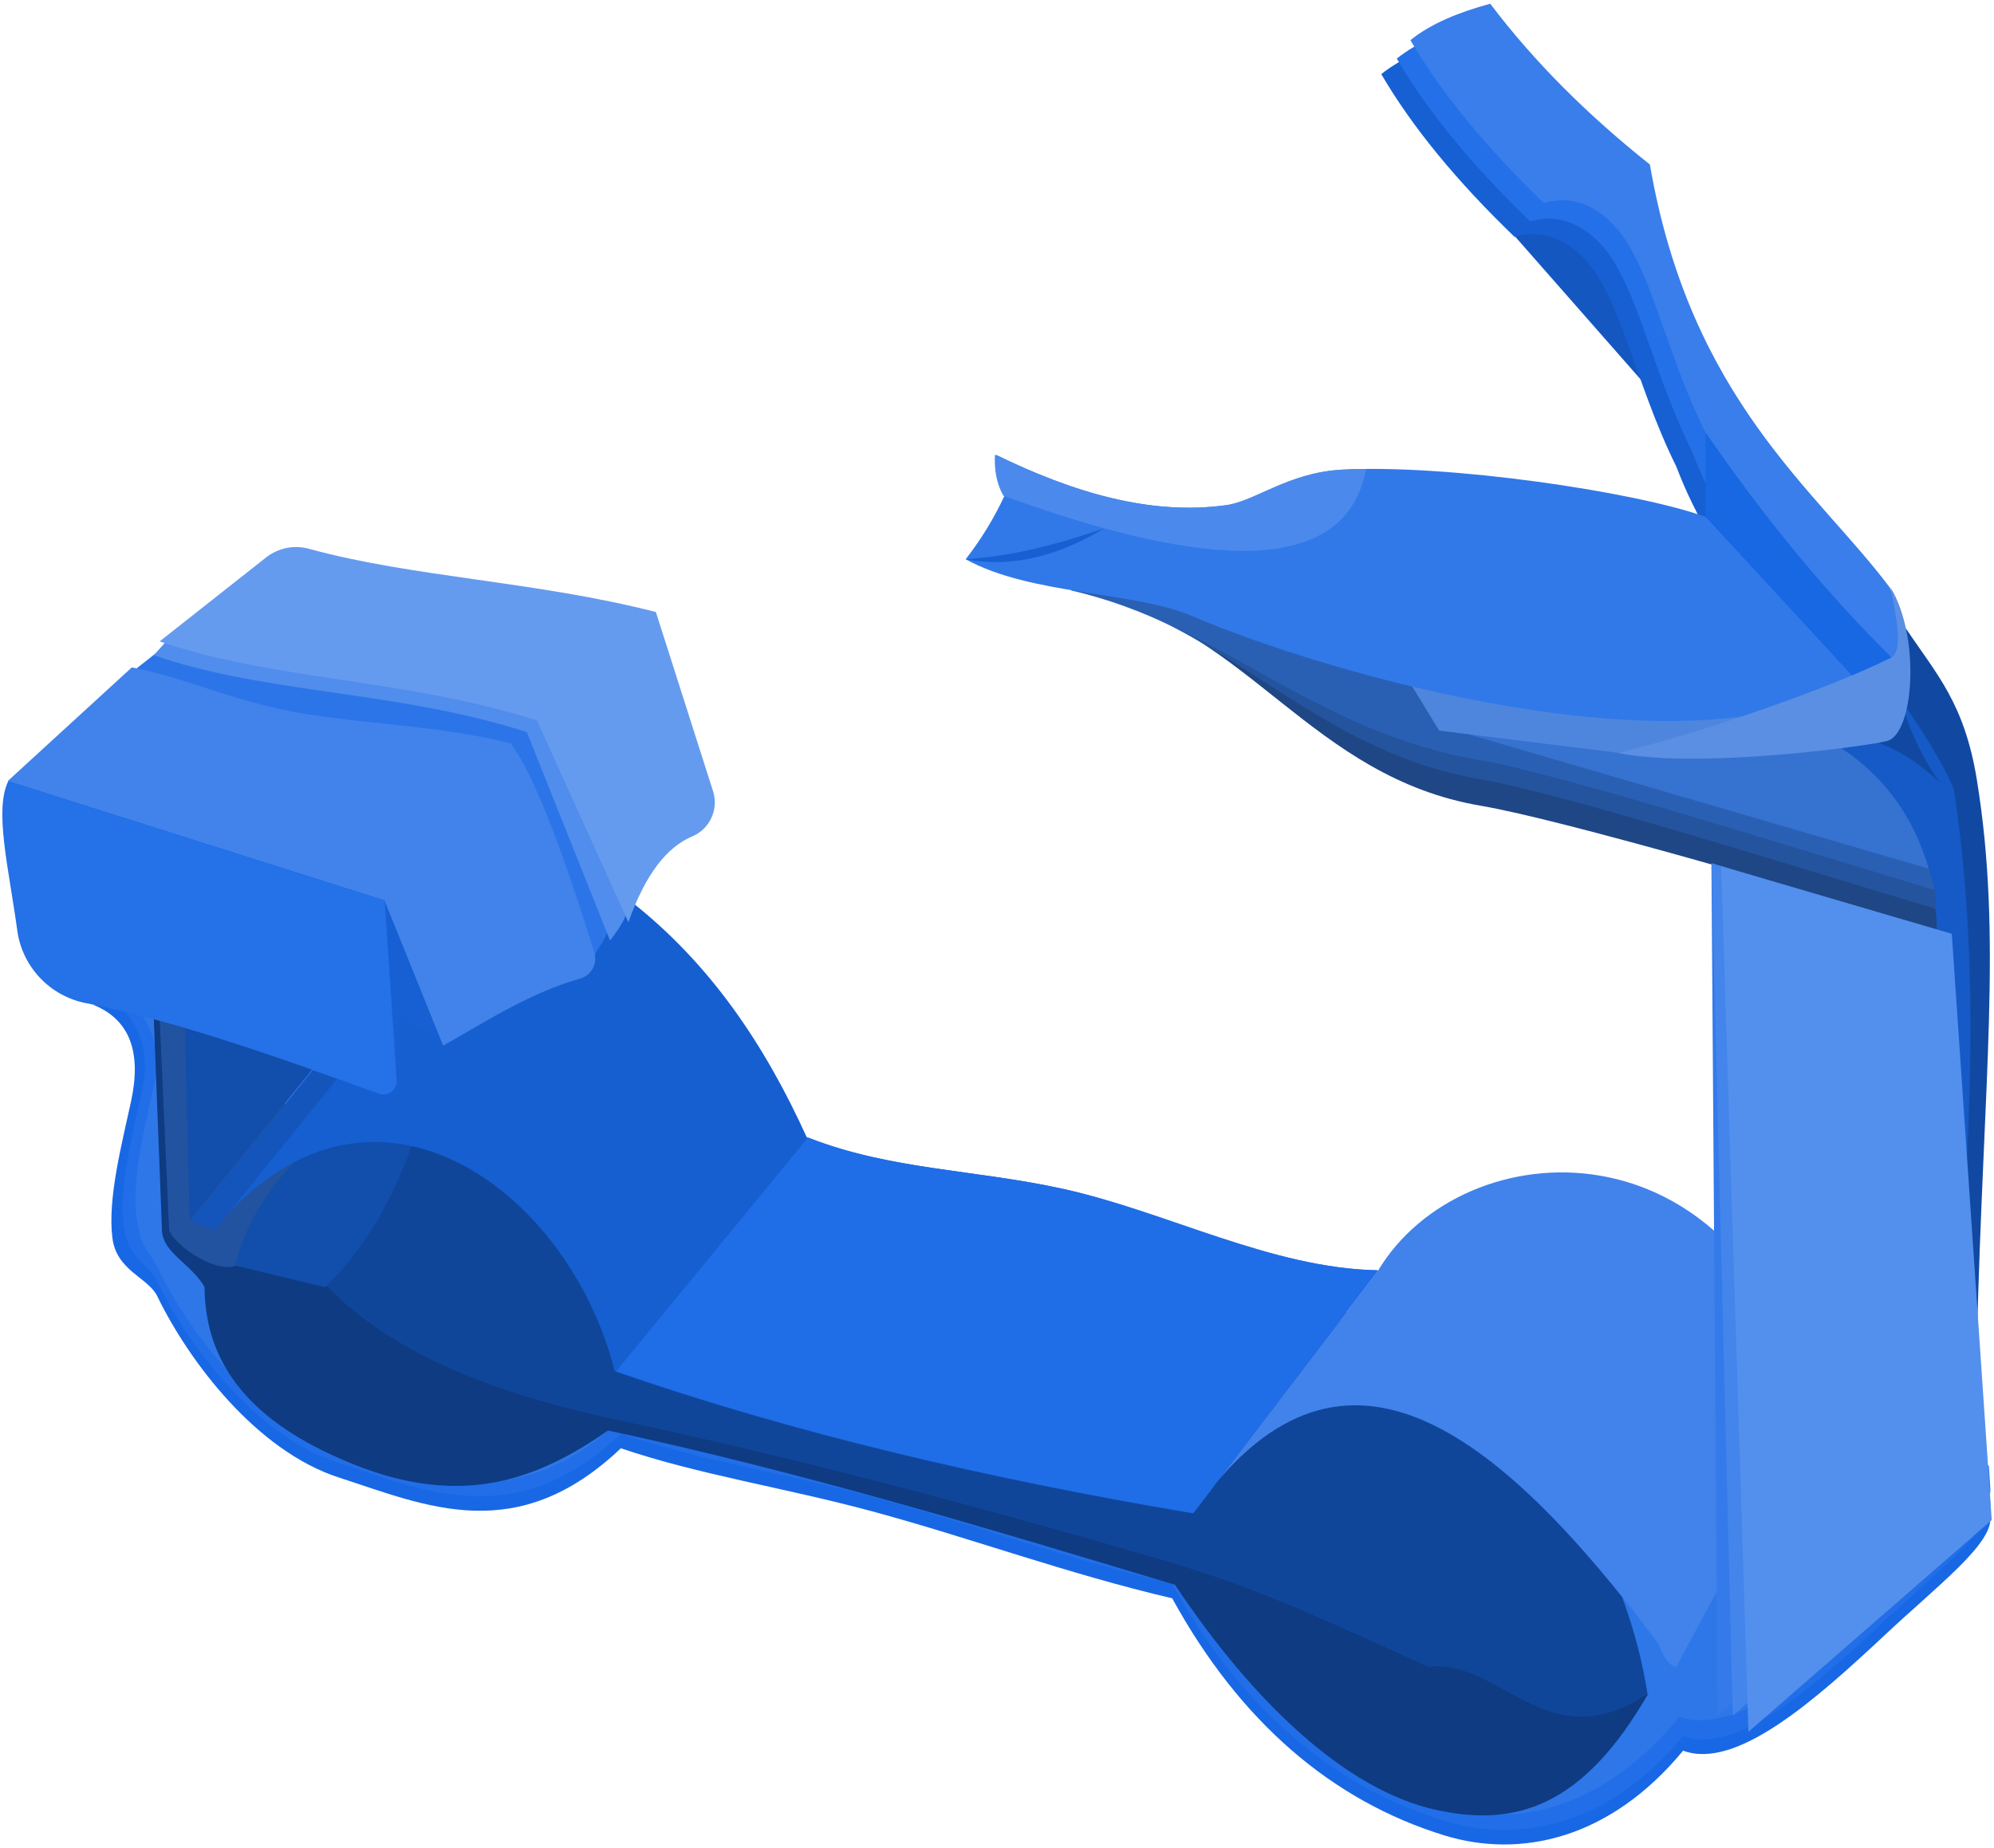 <svg width="382" height="354" viewBox="0 0 382 354" fill="none" xmlns="http://www.w3.org/2000/svg">
<path fill-rule="evenodd" clip-rule="evenodd" d="M378.72 256.914C379.973 206.315 383.628 179.699 378.72 149.407C376.325 134.69 371.027 129.233 365.143 120.428L352.797 143.205L378.72 256.914Z" fill="#1149A2"/>
<path fill-rule="evenodd" clip-rule="evenodd" d="M364.055 133.916C368.236 139.873 372.611 146.861 374.322 151.277C378.983 182.104 377.542 210.494 375.973 238.83L350.193 140.27C358.622 140.684 365.586 144.209 371.553 149.863C368.123 145.065 365.331 138.714 364.055 133.916Z" fill="#155AC6"/>
<path fill-rule="evenodd" clip-rule="evenodd" d="M371.024 178.16C346.325 170.8 299.388 157.048 283.657 154.36C251.378 148.843 239.205 120.974 210.295 114.412C266.583 107.075 310.608 139.89 357.973 156.113C364.818 161.344 371.227 167.277 371.024 178.16Z" fill="#1F4785"/>
<path fill-rule="evenodd" clip-rule="evenodd" d="M370.861 174.111C346.161 166.751 299.495 152.004 283.764 149.316C251.485 143.799 235.476 119.884 206.574 113.322C262.862 105.984 310.715 134.846 358.08 151.069C364.954 157.526 371.018 164.366 370.861 174.111Z" fill="#25549F"/>
<path fill-rule="evenodd" clip-rule="evenodd" d="M370.603 170.486C345.904 163.126 299.237 148.302 283.507 145.614C251.227 140.097 233.996 119.652 205.086 113.091C261.382 105.754 305.392 130.82 352.756 147.044C360.329 152.939 368.284 158.38 370.603 170.486Z" fill="#2A60B4"/>
<path fill-rule="evenodd" clip-rule="evenodd" d="M369.495 166.417L281.693 140.785L280.244 124.148L350.942 142.215C360.481 147.88 366.485 156.075 369.495 166.417Z" fill="#3672D0"/>
<path fill-rule="evenodd" clip-rule="evenodd" d="M310.027 144.233L275.707 139.965L267.594 126.66L340.386 133.193L339.71 140.913L310.027 144.233Z" fill="#4F86DD"/>
<path fill-rule="evenodd" clip-rule="evenodd" d="M290.289 45.355L314.485 72.889L311.341 41.914C303.28 35.946 296.151 36.334 290.289 45.355Z" fill="#1457C1"/>
<path fill-rule="evenodd" clip-rule="evenodd" d="M357.455 133.207C359.339 128.786 358.739 124.054 356.487 119.117C342.595 100.525 318.256 83.179 310.496 38.034C298.54 28.521 288.258 18.289 279.912 7.226C273.893 8.856 268.58 11.02 264.617 14.201C270.539 24.339 279.095 34.741 290.172 45.396C295.028 44.004 299.193 45.448 302.871 48.922C310.481 56.107 312.897 72.748 321.138 89.384C328.756 109.376 342.085 122.521 357.455 133.207Z" fill="#1660D3"/>
<path fill-rule="evenodd" clip-rule="evenodd" d="M360.432 130.23C362.316 125.809 361.715 121.078 359.464 116.141C345.572 97.548 321.233 80.202 313.472 35.057C301.517 25.544 291.235 15.312 282.889 4.249C276.87 5.879 271.556 8.044 267.594 11.225C273.515 21.362 282.071 31.765 293.149 42.42C298.004 41.027 302.17 42.472 305.847 45.946C313.457 53.13 315.874 69.772 324.115 86.407C331.732 106.399 345.061 119.544 360.432 130.23Z" fill="#2470E8"/>
<path fill-rule="evenodd" clip-rule="evenodd" d="M363.037 126.695C364.921 122.275 364.321 117.543 362.069 112.606C348.177 94.014 323.838 76.668 316.078 31.522C304.122 22.009 293.84 11.777 285.495 0.714C279.475 2.345 274.162 4.509 270.199 7.69C276.121 17.828 284.677 28.23 295.754 38.885C300.61 37.492 304.775 38.937 308.453 42.411C316.063 49.596 318.479 66.237 326.72 82.873C334.338 102.865 347.667 116.01 363.037 126.695Z" fill="#397EEA"/>
<path fill-rule="evenodd" clip-rule="evenodd" d="M355.652 130.269L326.84 99.048C313.204 94.148 277.254 88.9 257.253 89.975C246.934 90.53 240.727 95.992 235.046 96.778C220.426 98.798 205.558 94.326 190.811 87.127C190.691 89.964 191.103 92.621 192.439 94.973C190.443 99.272 187.959 103.329 184.994 107.143C197.543 114.05 217.161 113.25 228.321 118.007C255.122 129.433 324.184 149.212 355.652 130.269Z" fill="#3179E9"/>
<path fill-rule="evenodd" clip-rule="evenodd" d="M184.994 107.14C194.511 108.929 203.269 106.158 211.652 101.173C203.224 104.071 194.556 106.503 184.994 107.14Z" fill="#1660D3"/>
<path fill-rule="evenodd" clip-rule="evenodd" d="M192.157 94.862C190.881 92.538 190.476 89.92 190.596 87.127C205.344 94.326 220.211 98.798 234.831 96.778C240.513 95.992 246.719 90.53 257.039 89.975C258.51 89.896 260.071 89.851 261.7 89.838C258.337 107.793 237.563 111.464 192.225 94.973L192.157 94.862Z" fill="#4B8AEC"/>
<path fill-rule="evenodd" clip-rule="evenodd" d="M326.752 99V82.849C336.989 97.724 348.599 112.403 363.069 126.672L355.564 130.22L326.752 99Z" fill="#1867E3"/>
<path fill-rule="evenodd" clip-rule="evenodd" d="M17.936 192.528C24.975 195.397 27.092 201.72 25.125 210.905C23.377 219.042 20.585 229.573 21.53 237.155C22.319 243.487 28.383 244.722 30.131 248.331C36.165 260.78 49.119 277.933 64.902 283.054C81.616 288.474 98.953 296.448 118.939 277.459C134.009 282.567 150.19 284.975 167.122 289.549C185.532 294.519 204.827 301.614 224.566 306.201C237.452 329.732 255.119 344.993 276.741 351.634C291.279 356.098 308.435 352.346 322.44 335.393C332.587 339.162 347.687 325.787 361.219 313.112C371.171 303.796 381.783 295.736 381.295 290.687L381.01 286.375L84.363 215.505L29.298 180.238L17.936 192.528Z" fill="#1868E5"/>
<path fill-rule="evenodd" clip-rule="evenodd" d="M17.936 189.738C24.975 192.606 29.253 199.385 27.287 208.57C25.538 216.706 22.739 227.238 23.692 234.82C24.48 241.152 28.383 241.931 30.131 245.54C36.165 257.989 49.119 275.142 64.902 280.263C81.616 285.684 98.953 293.657 118.939 274.669C134.009 279.776 150.19 282.184 167.122 286.758C185.532 291.728 204.827 298.823 224.566 303.41C237.452 326.942 255.119 342.203 276.741 348.844C291.279 353.307 308.435 349.555 322.44 332.603C332.587 336.371 347.687 322.997 361.219 310.321C371.171 301.006 381.783 292.946 381.295 287.896L381.01 283.585L84.363 212.715L29.298 177.448L17.936 189.738Z" fill="#216EE8"/>
<path fill-rule="evenodd" clip-rule="evenodd" d="M17.936 186.947C24.975 189.816 31.715 197.568 29.741 206.753C28 214.89 25.2 225.421 26.146 233.003C26.942 239.335 28.383 239.141 30.131 242.749C36.165 255.199 49.119 272.352 64.902 277.473C81.616 282.893 98.953 290.867 118.939 271.878C134.009 276.986 150.19 279.394 167.122 283.968C185.532 288.937 204.827 296.033 224.566 300.619C237.452 324.151 255.119 339.412 276.741 346.053C291.279 350.517 307.775 345.836 321.772 328.884C331.926 332.652 347.687 320.206 361.219 307.531C371.171 298.215 381.783 290.155 381.295 285.106L381.01 280.794L84.363 209.924L29.298 174.657L17.936 186.947Z" fill="#2E77E9"/>
<path fill-rule="evenodd" clip-rule="evenodd" d="M30.213 193.54L36.487 195.231L61.562 217.779L52.923 246.571C45.658 247.827 38.611 244.388 31.752 236.712L30.213 193.54Z" fill="#2153A0"/>
<path fill-rule="evenodd" clip-rule="evenodd" d="M62.211 246.591C68.966 267.091 86.04 276.231 115.67 271.541L226.528 300.827C268.984 343.162 299.89 344.297 315.606 324.36C311.928 301.068 299.335 281.683 287.814 261.824L83.158 208.795L62.211 246.591Z" fill="#10469A"/>
<path fill-rule="evenodd" clip-rule="evenodd" d="M45.267 242.407L62.769 246.554C75.347 259.461 94.943 267.013 117.954 271.95C152.905 279.339 188.637 288.907 224.729 299.446C233.968 302.41 240.895 304.171 273.602 319.352C287.329 317.493 296.493 337.524 315.848 324.322C303.322 346.169 290.346 350.165 274.893 346.682C258.022 342.88 240.369 326.528 225.104 303.617C189.275 292.813 153.468 281.956 116.483 274.057C102.966 283.473 88.564 288.923 67.64 280.495C50.543 273.608 39.27 263.335 39.188 246.554C36.614 242.126 31.338 240.112 31.037 235.878L29.469 195.214L30.602 195.579L32.411 235.793C34.167 239.38 41.95 244.038 45.267 242.407Z" fill="#0E3B82"/>
<path fill-rule="evenodd" clip-rule="evenodd" d="M45.096 242.468L62.282 246.615C70.523 238.625 76.272 228.139 80.092 215.726L67.048 213.445C55.16 222.042 47.602 231.66 45.096 242.468Z" fill="#124EAC"/>
<path fill-rule="evenodd" clip-rule="evenodd" d="M228.525 289.958C256.377 249.779 286.457 273.548 317.108 314.066C318.437 315.818 318.512 318.4 321.086 319.412L347.586 270.086C333.432 213.186 280.266 216.28 263.995 243.431L228.525 289.958Z" fill="#4183EB"/>
<path fill-rule="evenodd" clip-rule="evenodd" d="M120.408 172.332C136.183 184.585 146.608 200.403 154.556 217.881C170.279 224.109 186.753 224.038 203.609 227.772C223.34 232.145 243.356 242.949 263.8 243.351L228.331 289.878C189.034 283.263 151.847 274.537 117.766 262.697C109.083 227.896 70.739 199.347 41.004 235.606L62.574 208.737C77.704 191.221 96.789 178.73 120.408 172.332Z" fill="#165FD1"/>
<path fill-rule="evenodd" clip-rule="evenodd" d="M155.179 218.055C170.79 224.137 187.136 224.095 203.865 227.801C223.596 232.174 243.612 242.978 264.056 243.38L228.586 289.907C189.29 283.292 152.102 274.566 118.021 262.726L154.811 217.91L155.179 218.055Z" fill="#1F6DE7"/>
<path fill-rule="evenodd" clip-rule="evenodd" d="M35.422 196.967L36.345 233.834L59.754 204.955L56.864 189.168L35.422 196.967Z" fill="#124EAC"/>
<path fill-rule="evenodd" clip-rule="evenodd" d="M41.16 235.653L36.537 233.86L59.946 204.981L64.614 206.65L41.16 235.653Z" fill="#1455BC"/>
<path fill-rule="evenodd" clip-rule="evenodd" d="M75.86 205.962L77.068 194.67L84.903 200.263C83.793 189.504 81.346 179.475 73.608 172.332C70.929 184.057 72.527 195.14 75.86 205.962Z" fill="#1660D3"/>
<path fill-rule="evenodd" clip-rule="evenodd" d="M23.889 129.848C45.548 137.335 71.268 137.007 96.17 144.999L113.687 183.646C114.393 181.661 115.503 180.769 116.201 178.893C119.151 170.906 121.883 163.65 125.688 160.656C128.037 158.838 129.005 155.743 128.105 152.911C124.9 142.822 118.956 124.23 118.956 124.23C96.163 118.361 72.439 117.579 52.626 112.147C49.736 111.309 46.629 111.915 44.273 113.776C37.465 119.126 23.889 129.848 23.889 129.848Z" fill="#2C75E9"/>
<path fill-rule="evenodd" clip-rule="evenodd" d="M29.469 125.524C51.129 133.011 76.038 132.261 100.932 140.253L116.873 180.187C117.759 179.017 119.222 177.084 119.815 175.47C122.847 167.193 125.204 160.057 128.881 157.144C131.223 155.325 132.176 152.24 131.276 149.418C128.071 139.321 122.142 120.771 122.142 120.771C99.371 114.909 75.67 114.122 55.864 108.704C52.952 107.858 49.807 108.489 47.443 110.396C41.709 115 31.533 123.214 31.533 123.214L29.469 125.524Z" fill="#508DED"/>
<path fill-rule="evenodd" clip-rule="evenodd" d="M30.584 122.872C52.244 130.359 77.964 130.031 102.866 138.023L120.382 176.67C123.707 167.308 127.865 162.224 132.616 160.239C135.986 158.816 137.719 155.055 136.601 151.567C132.736 139.418 125.651 117.253 125.651 117.253C102.858 111.385 79.135 110.603 59.321 105.171C56.432 104.333 53.324 104.939 50.968 106.8C44.161 112.15 30.584 122.872 30.584 122.872Z" fill="#659BEF"/>
<path fill-rule="evenodd" clip-rule="evenodd" d="M73.606 172.389L84.901 200.32C91.821 196.489 101.052 190.34 111.064 187.494C112.115 187.225 113.008 186.537 113.533 185.593C114.058 184.648 114.171 183.528 113.856 182.495C107.634 162.365 102.005 147.822 97.81 142.421C83.055 138.653 66.341 138.68 53.545 135.834C42.617 133.403 33.881 129.451 25.243 127.869L1.564 149.556L73.606 172.389Z" fill="#4183EB"/>
<path fill-rule="evenodd" clip-rule="evenodd" d="M73.679 172.375C73.679 172.375 75.338 197.119 75.998 206.933C76.051 207.8 75.668 208.638 74.977 209.159C74.279 209.681 73.364 209.817 72.553 209.518C52.455 202.186 32.859 195.398 16.535 192.193C9.563 190.86 4.227 185.213 3.296 178.178C1.705 166.399 -1.192 155.136 1.638 149.542L73.679 172.375Z" fill="#2471E8"/>
<path fill-rule="evenodd" clip-rule="evenodd" d="M329.04 328.664L375.654 288.092L368.419 177.324L327.869 166.007L329.04 328.664Z" fill="#347AEA"/>
<path fill-rule="evenodd" clip-rule="evenodd" d="M331.952 328.69L378.566 288.117L371.054 178.115L327.869 165.355L331.952 328.69Z" fill="#4385EB"/>
<path fill-rule="evenodd" clip-rule="evenodd" d="M334.952 331.785L381.566 291.213L373.918 178.893L329.729 166.007L334.952 331.785Z" fill="#538FED"/>
<path fill-rule="evenodd" clip-rule="evenodd" d="M310.01 144.277C326.078 140.286 349.727 132.224 362.215 126.027C364.752 124.768 363.206 118.073 362.215 112.615C367.942 122.101 366.688 140.519 361.532 141.962C358.425 142.833 325.77 147.387 310.01 144.277Z" fill="#5A8FE3"/>
</svg>
